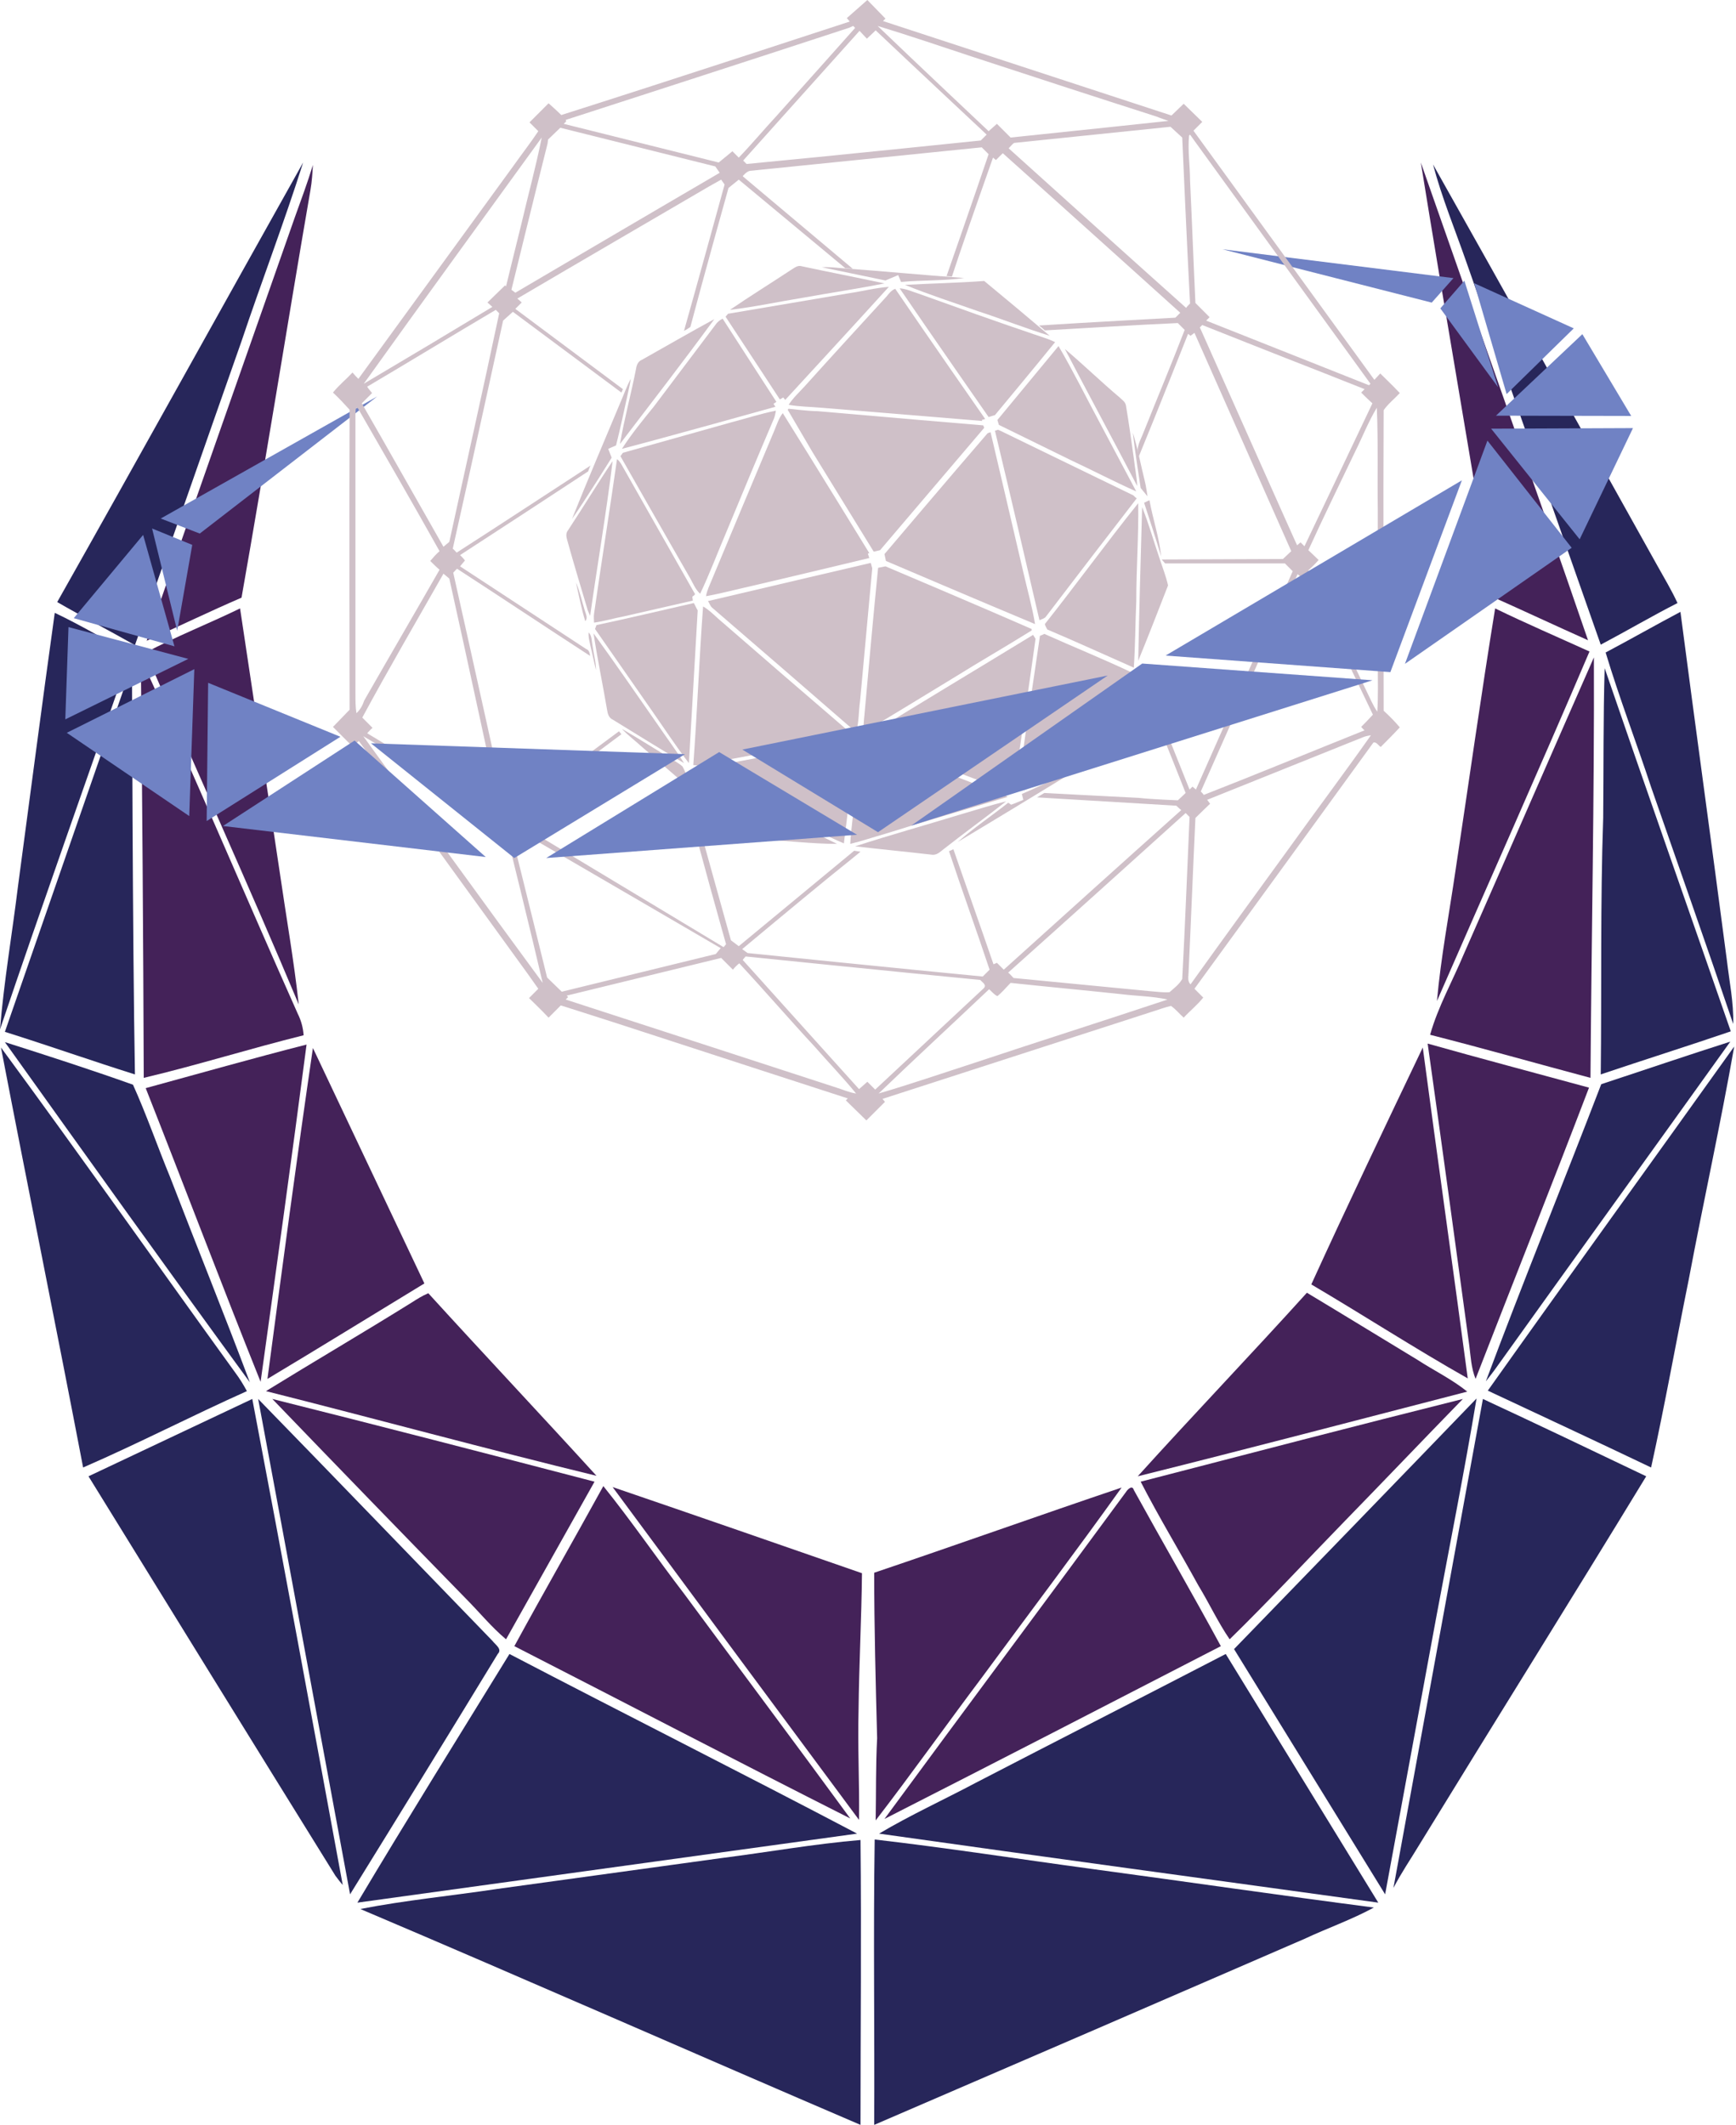 <svg width="455" height="557" viewBox="0 0 455 557" fill="none" xmlns="http://www.w3.org/2000/svg">
<path d="M14.993 157.791C36.65 119.434 57.922 80.948 79.451 42.591C74.453 58.37 68.558 73.764 63.304 89.415C53.95 115.97 44.723 142.525 35.368 169.08C28.577 165.232 21.657 161.64 14.993 157.791Z" fill="#27265A"/>
<path d="M77.272 56.959C78.938 52.341 80.604 47.851 82.013 43.232C81.885 45.413 81.757 47.594 81.373 49.775C75.222 85.438 69.583 121.102 63.304 156.637C54.975 160.229 46.773 164.205 38.444 167.926C51.258 130.851 64.329 93.905 77.272 56.959Z" fill="#442259"/>
<path d="M38.188 171.005C46.261 166.771 54.718 163.436 62.92 159.459C66.38 182.422 69.84 205.513 73.299 228.476C74.965 240.022 77.016 251.568 78.297 263.242C65.354 232.325 51.386 201.793 38.188 171.005Z" fill="#442259"/>
<path d="M14.352 160.613C21.144 163.821 27.551 167.669 34.215 171.261C22.81 204.102 11.149 236.815 0 269.784C1.025 257.212 3.204 244.64 4.741 232.068C7.945 208.207 11.021 184.475 14.352 160.613Z" fill="#27265A"/>
<path d="M36.906 172.416C51.002 203.333 64.201 234.634 78.041 265.679C78.938 267.475 79.45 269.4 79.579 271.324C65.611 274.787 51.771 279.149 37.675 282.485C37.547 245.795 37.29 209.105 36.906 172.416Z" fill="#442259"/>
<path d="M34.599 174.34C34.599 174.34 34.728 246.565 35.368 281.587C23.963 277.995 12.687 274.018 1.281 270.426L34.599 174.34Z" fill="#27265A"/>
<path d="M1.281 273.12C12.558 276.712 23.707 280.304 34.856 284.281C38.444 292.234 41.263 300.445 44.595 308.527C51.515 326.487 58.691 344.19 65.483 362.278C43.826 332.644 22.554 302.882 1.281 273.12Z" fill="#27265A"/>
<path d="M38.188 285.179C52.283 281.33 66.251 277.353 80.347 273.761C76.503 303.267 72.402 332.644 68.302 362.15C58.05 336.621 48.311 310.836 38.188 285.179Z" fill="#442259"/>
<path d="M82.013 274.659C91.752 295.185 101.491 315.839 111.231 336.364C97.519 344.703 83.807 353.17 70.096 361.38C73.94 332.516 77.784 303.523 82.013 274.659Z" fill="#442259"/>
<path d="M0.256 274.531C21.016 302.754 41.135 331.361 61.638 359.712C62.791 361.252 63.817 362.92 64.714 364.587C50.361 371.002 36.265 378.314 21.785 384.6C14.737 347.782 7.304 311.221 0.256 274.531Z" fill="#27265A"/>
<path d="M107.899 341.368C109.308 340.47 110.718 339.572 112.256 338.93C126.864 354.966 141.729 370.745 156.338 386.781C127.377 379.725 98.672 371.9 69.711 364.587C82.398 356.762 95.341 349.193 107.899 341.368Z" fill="#442259"/>
<path d="M23.194 386.909C37.547 380.11 51.771 373.439 66.123 366.64C74.196 409.102 82.013 451.565 89.83 494.027C89.189 493.258 88.549 492.488 87.908 491.59C66.251 456.696 44.723 421.803 23.194 386.909Z" fill="#27265A"/>
<path d="M67.661 366.64C88.165 387.679 108.54 408.846 129.043 430.013C129.812 431.039 131.734 432.194 130.453 433.477C117.638 454.515 104.695 475.554 91.752 496.465C83.679 453.104 75.734 409.872 67.661 366.64Z" fill="#27265A"/>
<path d="M71.377 366.64C99.569 373.696 127.761 381.008 155.825 388.32C148.137 402.047 140.32 415.902 132.631 429.628C128.787 426.421 125.583 422.444 121.995 418.852C105.208 401.662 88.293 384.215 71.377 366.64Z" fill="#442259"/>
<path d="M158.132 389.475C165.565 398.711 172.228 408.461 179.404 417.826C193.885 437.453 208.493 456.953 222.846 476.581C193.372 461.699 164.155 446.433 134.81 431.424C142.498 417.313 150.443 403.458 158.132 389.475Z" fill="#442259"/>
<path d="M160.567 389.731C182.352 397.172 204.136 404.741 225.921 412.31C225.793 424.368 225.152 436.299 225.024 448.229C224.768 457.851 225.281 467.344 225.152 476.965C203.624 447.973 182.095 418.852 160.567 389.731Z" fill="#442259"/>
<path d="M93.675 498.646C106.745 476.709 120.201 455.157 133.528 433.477C163.77 449.256 194.397 464.65 224.64 480.557C180.942 486.587 137.372 492.616 93.675 498.646Z" fill="#27265A"/>
<path d="M189.015 486.972C201.189 485.432 213.363 483.251 225.537 482.225C225.793 507.112 225.537 532 225.537 556.887C181.839 538.157 138.269 518.915 94.444 500.313C106.233 498.004 118.407 496.85 130.324 495.054C149.931 492.36 169.537 489.666 189.015 486.972Z" fill="#27265A"/>
<path d="M372.392 42.591C387 84.412 401.865 125.976 416.218 167.797C407.888 164.077 399.687 160.229 391.357 156.508C385.206 118.536 378.543 80.692 372.392 42.591Z" fill="#442259"/>
<path d="M375.595 43.104C395.33 78.126 414.808 113.148 434.414 148.298C436.208 151.505 438.131 154.712 439.668 158.048C432.877 161.511 426.341 165.36 419.549 168.952C407.76 135.47 396.099 102.115 384.309 68.633C381.362 60.166 377.902 51.827 375.595 43.104Z" fill="#27265A"/>
<path d="M381.49 228.092C384.95 205.257 388.154 182.294 391.87 159.459C400.071 163.436 408.401 167.028 416.602 170.748C403.531 201.408 389.948 231.812 376.621 262.344C377.646 250.926 379.824 239.509 381.49 228.092Z" fill="#442259"/>
<path d="M420.831 171.005C427.366 167.541 433.902 163.821 440.437 160.357C444.41 190.889 448.639 221.292 452.611 251.696C453.252 257.212 454.405 262.729 454.277 268.373C447.229 247.591 439.925 226.937 432.749 206.283C428.904 194.609 424.419 182.935 420.831 171.005Z" fill="#27265A"/>
<path d="M383.669 250.028C395.074 224.115 406.351 198.201 417.756 172.287C417.884 208.977 417.115 245.795 416.858 282.485C402.891 278.764 388.923 274.788 374.827 271.196C376.877 263.883 380.721 257.084 383.669 250.028Z" fill="#442259"/>
<path d="M420.19 214.365C420.318 201.28 420.19 188.195 420.575 175.11C431.467 206.924 442.616 238.483 453.636 270.297C442.36 274.146 430.955 277.738 419.55 281.587C419.806 259.137 419.421 236.815 420.19 214.365Z" fill="#27265A"/>
<path d="M419.678 284.152C430.955 280.432 442.231 276.584 453.508 272.992C433.133 301.471 412.63 329.822 392.255 358.301C391.358 359.584 390.332 360.867 389.435 362.022C399.174 335.98 409.682 310.194 419.678 284.152Z" fill="#27265A"/>
<path d="M374.186 273.505C388.282 277.481 402.378 281.202 416.474 285.05C406.735 310.579 396.612 335.98 386.744 361.38C385.591 358.558 385.463 355.479 385.078 352.528C381.49 326.23 377.902 299.931 374.186 273.505Z" fill="#442259"/>
<path d="M389.948 364.459C411.348 334.312 433.005 304.421 454.533 274.274C450.945 294.672 446.46 314.941 442.616 335.338C439.284 351.759 436.337 368.308 432.749 384.6C418.524 377.801 404.172 371.13 389.948 364.459Z" fill="#27265A"/>
<path d="M343.687 336.621C353.17 315.839 363.037 295.185 372.905 274.531C376.749 303.523 380.85 332.388 384.694 361.252C370.854 353.426 357.399 344.703 343.687 336.621Z" fill="#442259"/>
<path d="M298.195 386.909C312.804 370.745 327.925 354.966 342.534 338.802C352.145 344.575 361.756 350.476 371.495 356.377C375.852 359.199 380.593 361.508 384.566 364.716C355.733 372.156 327.028 379.725 298.195 386.909Z" fill="#442259"/>
<path d="M298.964 388.32C327.156 381.008 355.22 373.696 383.413 366.64C372.905 377.416 362.653 388.192 352.145 398.968C342.15 409.231 332.41 419.75 322.287 429.628C319.211 425.138 316.905 420.135 314.086 415.517C309.088 406.408 303.706 397.557 298.964 388.32Z" fill="#442259"/>
<path d="M363.037 496.465C363.037 496.465 336.639 453.617 323.44 432.194C344.584 410.385 365.856 388.448 387.001 366.512C383.797 385.754 379.953 404.997 376.364 424.24" fill="#27265A"/>
<path d="M388.666 366.64C403.019 373.311 417.243 380.11 431.467 386.909C411.861 419.109 391.87 451.052 372.136 483.251C369.829 487.1 367.266 490.82 365.216 494.797L388.666 366.64Z" fill="#27265A"/>
<path d="M229.125 412.181C250.781 404.869 272.31 397.172 293.967 389.86C282.049 406.537 269.619 422.957 257.445 439.506C248.09 451.95 238.992 464.778 229.509 477.094C229.637 469.91 229.509 462.726 229.894 455.542C229.509 441.045 229.125 426.549 229.125 412.181Z" fill="#442259"/>
<path d="M295.12 391.014C295.504 390.373 296.786 389.09 297.17 390.501C304.731 404.228 312.548 417.697 319.98 431.424C290.635 446.562 261.289 461.699 231.816 476.709C252.832 448.101 274.104 419.622 295.12 391.014Z" fill="#442259"/>
<path d="M255.779 467.216C277.564 455.927 299.477 444.766 321.262 433.477C334.589 455.157 347.916 476.965 361.243 498.646C317.674 492.616 273.976 486.715 230.406 480.557C238.608 475.683 247.321 471.706 255.779 467.216Z" fill="#27265A"/>
<path d="M229.253 482.097C248.219 484.278 267.056 487.228 286.022 489.794C310.754 493.129 335.358 496.721 360.09 499.928C354.195 503.136 347.916 505.316 341.893 508.139C304.346 524.431 266.672 540.723 229.125 556.887C229.253 532 228.869 506.984 229.253 482.097Z" fill="#27265A"/>
<path d="M42.124 135.896L98.838 103.921L52.36 139.833L42.124 135.896Z" fill="#7082C4"/>
<path d="M380.949 72.889L320.411 65.33L375.252 79.307L380.949 72.889Z" fill="#7082C4"/>
<path d="M362.653 186.27C362.653 159.972 362.525 133.802 362.653 107.503C363.806 105.835 365.472 104.553 366.882 103.013C365.216 101.217 361.756 97.882 361.756 97.882L360.218 99.549L312.804 34.252L315.111 31.943L310.241 27.197L307.038 30.275L231.431 5.516L232.072 4.875L227.331 0L221.949 4.747L222.718 5.645C222.718 5.645 172.228 22.193 147.111 30.147C146.086 29.121 143.78 27.068 143.78 27.068L138.782 32.071C138.782 32.071 140.32 33.611 141.089 34.38C139.038 37.459 136.732 40.41 134.553 43.489C120.97 62.09 107.514 80.692 93.931 99.293C93.418 98.78 92.906 98.267 92.393 97.625C90.727 99.421 88.805 100.961 87.267 102.885C88.805 104.296 90.215 105.835 91.624 107.375C91.496 133.545 91.624 186.014 91.624 186.014L87.524 190.247L87.267 190.504C87.267 190.504 90.727 193.968 92.393 195.635C92.906 195.122 93.546 194.609 94.059 194.224C108.796 214.493 123.533 234.762 138.269 255.16C139.166 256.443 141.089 259.137 141.089 259.137L138.654 261.574C138.654 261.574 142.114 264.909 143.78 266.705C144.805 265.679 146.983 263.498 146.983 263.498C146.983 263.498 157.107 266.705 162.233 268.373C182.223 274.916 222.205 287.873 222.205 287.873L221.692 288.386L227.074 293.645L231.944 288.771L231.303 288.001C231.303 288.001 278.461 272.735 301.912 265.166C303.578 264.653 305.243 264.011 306.909 263.627C308.191 264.525 309.088 265.679 310.241 266.705C311.907 264.909 313.829 263.37 315.367 261.446C314.598 260.676 313.829 259.906 313.06 259.137C328.694 237.713 344.328 216.161 359.962 194.609C360.731 194.352 361.243 195.379 361.884 195.764C363.55 194.096 365.216 192.428 366.882 190.632C365.6 189.093 364.191 187.682 362.653 186.27ZM305.372 147.657H336.767L338.818 149.709L313.445 206.924L312.548 206.155L311.779 206.924L299.349 175.879L298.58 177.547C298.58 177.547 306.781 197.688 310.754 207.822C310.113 208.464 308.703 209.747 308.703 209.747C308.703 209.747 301.784 209.49 298.452 209.105C290.507 208.72 273.72 207.822 273.72 207.822L271.797 208.977L308.319 211.158C308.319 211.158 309.088 211.928 309.6 212.312C294.095 226.167 278.589 240.15 263.083 254.133C262.443 253.492 261.93 252.979 261.289 252.337C261.033 252.466 260.649 252.594 260.392 252.722C256.932 242.588 253.344 232.582 249.884 222.575C249.628 222.704 248.987 222.96 248.731 223.088C252.191 233.48 255.907 243.742 259.367 254.133C258.727 254.775 258.214 255.288 257.573 255.929C237.454 254.005 195.935 249.772 195.935 249.772L194.525 248.745C194.525 248.745 209.903 235.917 217.464 229.759C219.898 227.835 225.537 223.217 225.537 223.217L223.871 222.96L223.102 223.602L193.628 247.976L191.578 246.436C191.578 246.436 184.53 221.164 181.198 209.105C181.07 208.079 180.045 207.566 179.276 206.924C182.608 220.266 190.297 247.463 190.297 247.463L189.656 248.232L135.963 215.904L136.86 214.622L135.194 213.082L162.873 192.428L162.233 191.658C162.233 191.658 145.061 204.359 136.219 211.03C135.706 211.414 134.297 212.441 134.297 212.441L132.247 210.645C132.247 210.645 123.276 169.978 118.791 150.094C119.176 149.709 119.432 149.324 119.816 149.068C131.478 156.637 143.011 164.334 154.672 171.903C154.544 171.133 154.416 170.363 153.647 170.107C142.626 162.923 131.606 155.61 120.585 148.426C120.97 147.913 121.482 147.4 121.867 146.887C121.482 146.374 120.97 145.861 120.585 145.476C131.862 138.163 143.011 130.851 154.159 123.539C154.288 123.154 154.544 122.384 154.8 121.999C143.139 129.568 131.478 137.265 119.688 144.834C119.304 144.449 119.048 144.065 118.663 143.808C123.148 123.924 131.862 84.027 131.862 84.027L134.425 81.718L162.873 102.885L163.258 101.987L135.066 80.948L136.732 79.28C136.732 79.28 135.963 78.511 135.578 78.254C152.365 68.376 169.153 58.627 185.812 48.877C186.965 48.235 189.015 47.081 189.015 47.081L189.912 48.364C189.912 48.364 182.864 74.021 179.276 86.721C179.789 86.464 180.429 86.079 180.942 85.695C184.146 73.508 190.937 49.262 190.937 49.262L193.628 47.081L221.564 70.3L223.486 70.429L194.654 46.183C194.654 46.183 195.679 44.9 196.576 44.772C196.576 44.772 237.07 40.666 257.317 38.614C257.958 39.255 258.47 39.769 259.111 40.41C255.523 51.058 248.09 72.353 248.09 72.353L249.5 72.481C249.5 72.481 250.781 68.633 251.422 66.708C254.241 58.37 260.264 41.308 260.264 41.308L261.033 41.949C261.033 41.949 262.186 40.795 262.827 40.153C278.333 54.008 309.344 81.974 309.344 81.974L308.063 83.257C308.063 83.257 284.099 84.54 272.31 85.31C272.694 85.566 273.463 86.208 273.848 86.593C285.509 85.951 297.042 85.181 308.703 84.668C309.344 85.31 309.857 85.823 310.497 86.464C307.038 95.444 303.321 104.296 299.733 113.276C298.964 115.329 297.555 117.381 298.452 119.69C302.809 109.171 311.395 87.491 311.395 87.491L312.035 88.004L313.06 87.234L338.433 144.449L336.255 146.502L304.475 146.63L305.372 147.657ZM314.598 86.079L314.47 85.823L315.111 85.181C315.111 85.181 335.742 93.392 345.994 97.369C349.838 98.908 357.655 101.987 357.655 101.987L356.758 102.885C356.758 102.885 358.68 104.809 359.705 105.707C353.939 117.894 341.893 143.167 341.893 143.167L340.868 142.14L339.971 142.91C339.971 143.038 323.056 105.066 314.598 86.079ZM311.651 35.535L311.907 35.279L313.189 37.075L359.193 100.576L358.808 100.961L316.136 84.027L317.033 83.129C317.033 83.129 314.47 80.563 313.317 79.409C312.804 68.633 312.42 57.985 311.907 47.209C311.907 43.361 311.266 39.512 311.651 35.535ZM309.857 36.048C309.857 36.048 311.138 65.426 311.907 79.537C311.523 79.922 311.138 80.307 310.882 80.692C295.376 66.837 279.871 52.854 264.365 38.87C264.878 38.357 265.262 37.844 265.775 37.459C279.358 36.048 306.781 33.226 306.781 33.226L309.857 36.048ZM254.882 14.881C270.9 20.141 287.047 25.401 303.065 30.532C303.962 30.917 306.269 31.686 306.269 31.686C306.269 31.686 278.589 34.637 264.878 36.048C263.724 34.894 261.289 32.456 261.289 32.456L259.111 34.38C259.111 34.38 239.633 16.036 230.022 6.799C238.479 9.365 246.681 12.187 254.882 14.881ZM227.203 10.135C227.203 10.135 228.74 8.723 229.509 7.954C238.992 16.934 258.598 35.279 258.598 35.279L257.061 36.818C257.061 36.818 216.182 41.051 195.679 42.976C195.422 42.719 195.038 42.334 194.782 42.078C204.905 30.788 225.28 8.082 225.28 8.082L227.203 10.135ZM148.265 31.43C148.265 31.43 197.857 15.394 222.461 7.312L223.615 6.799L224.127 7.312C224.127 7.312 210.544 22.578 203.624 30.275C200.292 33.867 197.088 37.716 193.628 41.308C193.116 40.795 191.963 39.64 191.963 39.64L188.374 42.591L147.752 32.456L148.393 31.815L148.265 31.43ZM143.652 36.561L146.855 33.483C146.855 33.483 174.15 40.282 187.477 43.617C187.862 44.13 188.246 44.772 188.631 45.285C170.818 55.676 135.066 76.715 135.066 76.715L134.041 75.945C134.041 75.945 140.32 50.288 143.523 37.588L143.652 36.561ZM141.986 36.048C140.448 43.745 138.398 51.186 136.603 58.883C135.322 64.014 132.631 75.047 132.631 75.047L132.375 74.79L127.761 79.28C127.761 79.28 128.658 80.05 129.043 80.435C117.766 87.234 106.617 93.905 95.341 100.576C110.846 78.896 126.48 57.472 141.986 36.048ZM97.519 103.013C97.135 102.5 96.622 101.987 96.237 101.346C107.514 94.675 118.663 87.876 129.94 81.205C130.196 81.461 130.581 81.846 130.837 82.103C126.608 102.115 122.123 121.999 117.766 142.012C117.253 142.397 116.741 142.91 116.228 143.295C109.052 130.723 102.004 118.151 94.828 105.707C95.725 104.809 96.622 103.911 97.519 103.013ZM93.418 186.912C93.162 185.244 93.162 183.576 93.162 181.909C93.162 157.278 93.162 132.775 93.162 108.145C93.29 107.631 93.034 106.605 93.803 106.99C100.979 119.434 108.155 131.877 115.203 144.449C114.306 145.219 113.537 146.117 112.768 147.015C113.537 147.785 114.306 148.555 115.203 149.324C108.668 160.742 102.004 172.159 95.469 183.576C95.084 184.731 94.444 186.014 93.418 186.912ZM116.228 150.351C116.741 150.735 117.253 151.249 117.766 151.633C122.123 171.133 130.837 211.671 130.837 211.671L130.068 212.569C130.068 212.569 107.514 198.971 96.237 192.172C96.75 191.658 97.135 191.145 97.647 190.76C96.75 189.862 95.853 188.964 94.956 188.066C101.876 175.238 109.18 162.794 116.228 150.351ZM95.212 192.941C106.489 199.612 117.894 206.54 129.171 213.339C128.787 213.724 127.89 214.493 127.89 214.493L132.887 218.983C132.887 218.983 139.295 244.897 142.242 257.597C126.48 236.174 110.846 214.493 95.212 192.941ZM143.395 256.186C143.395 256.186 137.116 230.657 133.912 217.957C134.169 217.7 134.553 217.187 134.681 216.931C152.622 227.322 188.887 248.489 188.887 248.489L187.606 250.028L147.24 259.906L143.395 256.186ZM219.258 285.05C195.679 277.353 148.265 261.959 148.265 261.959L148.906 261.317L148.521 260.933L189.015 251.055C190.04 252.081 191.066 253.107 192.091 254.133C192.603 253.492 193.116 252.979 193.757 252.466C200.42 259.65 206.827 267.09 213.491 274.274C217.079 278.379 220.923 282.356 224.383 286.59C222.589 286.333 220.923 285.563 219.258 285.05ZM227.331 283.511L225.152 285.435C225.152 285.435 204.777 262.857 194.654 251.568L195.422 250.67C195.422 250.67 236.942 254.903 256.933 256.827C257.445 257.469 258.727 258.11 257.83 259.008C248.603 267.603 229.381 285.563 229.381 285.563L227.331 283.511ZM255.138 278.636C246.809 281.33 238.608 284.152 230.278 286.59C239.889 277.353 249.628 268.373 259.239 259.265C260.008 259.906 260.521 260.676 261.418 261.061C262.699 260.035 263.724 258.752 264.878 257.597C274.488 258.623 284.228 259.521 293.839 260.548C297.939 261.061 302.04 261.061 306.012 261.959C289.097 267.603 272.054 272.991 255.138 278.636ZM309.857 256.571C309.088 257.982 307.678 259.008 306.525 260.035C304.859 260.163 303.193 259.906 301.527 259.778C289.61 258.623 277.564 257.469 265.646 256.314C265.134 255.801 264.749 255.288 264.237 254.903C279.742 241.048 295.248 227.065 310.754 213.082C311.138 213.467 311.523 213.852 311.779 214.108C311.138 228.22 310.626 242.46 309.857 256.571ZM337.664 222.575C329.079 234.378 320.493 246.18 312.035 257.982C311.138 257.084 311.523 255.929 311.523 254.775C312.163 241.305 312.676 227.835 313.317 214.365C314.598 213.082 317.161 210.645 317.161 210.645L316.392 209.618C316.392 209.618 343.815 198.586 357.271 193.198C357.911 192.941 358.552 192.813 359.321 192.685C352.273 202.691 344.841 212.569 337.664 222.575ZM356.758 190.504C357.014 190.76 357.399 191.274 357.655 191.402C343.559 197.046 329.591 202.819 315.495 208.336C315.367 208.079 314.983 207.694 314.726 207.438C323.184 188.451 331.513 169.465 340.099 150.479C340.355 150.735 340.74 150.992 341.124 151.377C341.381 151.12 341.893 150.607 342.15 150.351C348.044 162.666 353.939 174.981 359.834 187.297C358.68 188.58 357.655 189.606 356.758 190.504ZM361.115 133.802C361.115 147.272 361.115 160.742 361.115 174.083C361.115 178.188 361.243 182.422 360.987 186.527C359.834 184.859 359.065 182.935 358.168 181.139C353.17 170.491 347.916 160.1 342.918 149.453C343.815 148.683 344.712 147.785 345.609 146.759C344.712 145.861 343.815 145.091 342.918 144.193C346.891 135.469 351.12 126.874 355.22 118.279C357.143 114.431 358.68 110.454 360.859 106.862C361.243 115.842 360.987 124.822 361.115 133.802Z" fill="#CFC0C8"/>
<path d="M231.816 74.277C224.64 72.738 217.335 71.327 210.159 69.787C209.006 69.403 208.109 70.3 207.212 70.814C201.958 74.277 196.576 77.613 191.322 81.205C197.857 80.435 204.265 79.024 210.672 77.998C217.72 76.715 224.768 75.689 231.816 74.277Z" fill="#CFC0C8"/>
<path d="M235.404 72.096C235.66 72.738 235.916 73.251 236.173 73.892C241.683 73.379 247.193 73.636 252.704 72.866C242.067 72.096 231.431 71.07 220.795 70.3C219.001 70.172 217.207 69.916 215.413 70.044C220.923 71.198 226.562 72.353 232.072 73.508C233.225 72.994 234.251 72.61 235.404 72.096Z" fill="#CFC0C8"/>
<path d="M256.42 81.59C262.699 83.642 268.85 86.079 275.129 88.004C269.363 83.129 263.724 78.382 257.958 73.636C251.038 74.149 244.118 74.277 237.198 74.662C243.477 77.228 249.884 79.28 256.42 81.59Z" fill="#CFC0C8"/>
<path d="M205.29 104.168L205.802 104.809C205.802 104.809 224.127 84.925 232.969 75.175C229.509 75.432 226.049 76.33 222.589 76.843C211.953 78.639 201.445 80.435 190.809 82.231C190.681 82.359 190.297 82.872 190.168 83.001C194.91 90.185 204.393 104.681 204.393 104.681L205.29 104.168Z" fill="#CFC0C8"/>
<path d="M234.635 75.689C233.61 76.073 232.969 76.971 232.328 77.741C225.152 85.567 217.976 93.392 210.928 101.217C209.518 102.757 207.853 104.296 206.699 106.092C209.518 106.605 212.466 106.605 215.285 106.862C227.971 107.888 257.445 110.326 257.445 110.326L257.317 110.069L258.214 109.812C258.086 109.684 242.324 86.978 234.635 75.689Z" fill="#CFC0C8"/>
<path d="M240.786 76.971C239.12 76.458 237.582 75.689 235.788 75.56C243.477 86.849 259.111 109.299 259.111 109.299L260.777 108.786C260.777 108.786 271.669 95.701 276.539 89.672C274.745 88.774 272.822 88.26 271.028 87.619C260.777 84.155 250.781 80.563 240.786 76.971Z" fill="#CFC0C8"/>
<path d="M163.001 117.638C176.2 114.174 203.239 106.605 203.239 106.605L202.727 105.835L203.496 105.322C203.496 105.322 194.013 90.698 189.4 83.514C188.631 83.899 187.99 84.412 187.477 85.181C182.095 92.365 176.713 99.421 171.331 106.605C168.512 110.069 165.564 113.661 163.001 117.638Z" fill="#CFC0C8"/>
<path d="M187.221 83.642C180.814 87.106 174.663 90.698 168.256 94.29C167.23 94.675 166.846 95.701 166.718 96.599C165.436 103.141 163.642 109.684 162.489 116.355C170.818 105.451 179.148 94.675 187.221 83.642Z" fill="#CFC0C8"/>
<path d="M261.802 111.352C261.802 111.352 274.36 117.509 280.639 120.588C286.406 123.282 292.044 126.233 297.811 128.799C294.607 122.769 291.404 116.74 288.2 110.71C284.612 104.039 281.28 97.24 277.436 90.698L261.417 110.069L261.802 111.352Z" fill="#CFC0C8"/>
<path d="M297.17 120.075C296.53 115.457 295.889 110.967 295.12 106.349C294.992 105.322 294.095 104.809 293.454 104.168C288.585 100.063 283.971 95.573 279.102 91.468C285.381 103.526 291.788 115.329 298.067 127.387C297.939 124.95 297.427 122.513 297.17 120.075Z" fill="#CFC0C8"/>
<path d="M159.413 117.638C159.413 117.638 160.823 116.996 161.464 116.74C162.617 112.122 163.642 107.375 164.667 102.628C164.924 101.474 165.18 100.319 165.308 99.293C164.283 101.217 163.514 103.398 162.617 105.451C158.388 115.585 154.031 125.72 149.931 135.983C153.391 131.108 160.31 119.947 160.31 119.947L159.413 117.638Z" fill="#CFC0C8"/>
<path d="M163.258 118.664L162.617 119.562C162.617 119.562 174.791 140.986 180.942 151.633C181.711 153.045 182.352 154.584 183.505 155.61C186.068 150.222 188.118 144.706 190.425 139.318C194.525 129.44 198.626 119.562 202.855 109.684C203.111 109.043 203.239 108.273 203.368 107.631C199.395 108.401 195.551 109.684 191.578 110.71C182.48 113.276 163.258 118.664 163.258 118.664Z" fill="#CFC0C8"/>
<path d="M212.978 118.536C218.36 127.259 228.997 144.578 228.997 144.578L230.662 144.193L257.958 112.122L257.701 111.48C257.701 111.48 228.74 109.043 214.26 107.76C211.953 107.76 206.699 107.118 206.699 107.118L206.443 107.375L212.978 118.536Z" fill="#CFC0C8"/>
<path d="M202.983 112.763C197.217 126.489 191.45 140.216 185.683 154.071C185.427 154.712 185.171 155.482 185.043 156.252C187.99 155.739 190.937 154.969 193.757 154.327C204.905 151.762 227.843 146.245 227.843 146.245L227.459 145.091L227.843 144.963C227.843 144.963 212.722 120.332 205.162 108.273C204.136 109.556 203.624 111.224 202.983 112.763Z" fill="#CFC0C8"/>
<path d="M274.104 161.64C282.049 151.249 289.994 140.857 297.939 130.595C297.683 130.466 297.298 130.081 297.042 129.825C285.381 124.18 262.186 112.891 262.186 112.891L261.546 112.635L260.777 112.891C264.749 129.44 268.594 145.989 272.438 162.538C272.951 162.281 273.72 162.153 274.104 161.64Z" fill="#CFC0C8"/>
<path d="M232.2 147.015C232.2 147.015 258.342 158.176 271.285 163.564C270.516 158.946 269.235 154.456 268.209 149.966C265.39 137.779 259.624 113.276 259.624 113.276L258.855 113.533C249.756 124.052 231.816 145.219 231.816 145.219L232.2 147.015Z" fill="#CFC0C8"/>
<path d="M300.758 130.081C300.758 130.081 300.374 127.259 299.99 125.848C298.964 121.743 298.196 117.509 296.914 113.404C297.427 118.151 298.964 127.901 298.964 127.901L300.758 130.081Z" fill="#CFC0C8"/>
<path d="M161.72 120.332C159.798 133.802 157.62 147.4 155.697 160.87C155.569 161.64 155.697 162.409 155.697 163.179C158.388 162.794 160.951 162.025 163.642 161.511C169.665 160.1 175.56 158.817 181.583 157.406C181.583 157.15 181.455 156.637 181.455 156.38C181.711 156.123 182.48 155.867 181.967 155.354C175.56 144.065 169.153 132.775 162.745 121.486C162.361 120.973 162.105 120.588 161.72 120.332Z" fill="#CFC0C8"/>
<path d="M160.567 120.845C156.594 126.746 152.878 132.904 148.905 138.933C148.265 139.703 148.393 140.601 148.649 141.499C150.315 147.528 152.109 153.429 153.903 159.459C154.031 160.1 154.416 160.742 154.672 161.383C156.594 147.913 158.901 134.443 160.567 120.845Z" fill="#CFC0C8"/>
<path d="M304.346 145.861C303.834 140.857 302.168 136.111 301.271 131.108C300.886 131.236 300.246 131.621 299.861 131.749C301.399 136.496 302.937 141.114 304.346 145.861Z" fill="#CFC0C8"/>
<path d="M298.324 131.877C289.994 142.269 282.177 153.045 273.848 163.564C273.976 164.077 274.232 164.462 274.488 164.975C282.049 168.182 289.61 171.646 297.17 174.981C297.555 169.209 297.555 163.436 297.811 157.663C297.811 149.068 298.452 140.473 298.324 131.877Z" fill="#CFC0C8"/>
<path d="M299.349 132.904C298.964 146.374 298.58 159.844 298.324 173.185C301.015 166.643 303.578 159.972 306.141 153.429C305.628 151.12 304.731 148.811 303.962 146.502C302.424 142.012 301.143 137.394 299.349 132.904Z" fill="#CFC0C8"/>
<path d="M225.409 183.833C226.434 172.672 228.612 148.939 228.612 148.939L228.228 147.528C228.228 147.528 199.651 154.199 185.555 157.535C185.94 158.048 186.068 158.689 186.58 159.202C199.267 170.107 211.825 181.011 224.383 191.915C225.152 189.221 225.024 186.527 225.409 183.833Z" fill="#CFC0C8"/>
<path d="M249.884 177.675C256.676 173.442 263.596 169.465 270.388 165.232C270.388 165.103 270.388 164.847 270.388 164.847C257.83 159.331 232.072 148.426 232.072 148.426L230.15 148.811C228.869 161.64 227.715 174.597 226.562 187.425C226.434 188.836 226.177 190.376 226.562 191.787C234.379 187.168 242.068 182.422 249.884 177.675Z" fill="#CFC0C8"/>
<path d="M150.956 152.66C151.725 155.995 152.365 159.459 153.391 162.794C154.159 162.025 153.519 160.87 153.262 159.972C152.494 157.535 151.981 154.969 150.956 152.66Z" fill="#CFC0C8"/>
<path d="M180.558 199.997C181.327 186.655 182.095 173.314 182.864 159.972C182.48 159.331 182.224 158.689 181.839 158.048C173.381 159.972 164.796 162.025 156.338 163.821C156.21 164.077 156.082 164.59 155.954 164.847C160.823 171.903 165.821 178.958 170.69 186.014C174.022 190.76 177.098 195.507 180.558 199.997Z" fill="#CFC0C8"/>
<path d="M185.94 199.997C198.242 197.688 210.672 195.379 223.102 193.07C222.974 192.685 222.846 192.3 222.718 191.915C211.184 182.037 199.78 172.159 188.246 162.153C186.965 160.998 185.683 159.715 184.274 158.946C183.249 172.801 182.736 186.655 181.711 200.51C183.121 200.767 184.53 200.254 185.94 199.997Z" fill="#CFC0C8"/>
<path d="M154.288 165.745C154.16 167.028 154.544 168.182 154.8 169.465C155.313 171.518 155.697 173.57 156.21 175.623C156.21 173.442 155.569 171.389 155.313 169.337C155.057 168.054 155.185 166.643 154.288 165.745Z" fill="#CFC0C8"/>
<path d="M172.612 190.247C166.974 182.165 161.336 173.955 155.569 166.001C156.594 172.801 158.004 179.471 159.157 186.27C159.285 187.168 159.67 188.195 160.567 188.58C166.846 192.428 172.997 196.277 179.276 199.997C177.226 196.662 174.791 193.454 172.612 190.247Z" fill="#CFC0C8"/>
<path d="M272.566 166.643C270.644 180.113 268.466 193.454 266.8 206.924C267.953 206.026 269.106 205 270.003 203.846C278.846 194.609 287.816 185.501 296.658 176.264C289.097 172.672 281.408 169.593 273.72 166.13C273.463 166.258 272.951 166.515 272.566 166.643Z" fill="#CFC0C8"/>
<path d="M230.406 194.609C242.068 198.971 253.601 203.461 265.262 207.822C266.159 205.77 266.031 203.461 266.543 201.152C268.209 189.862 269.875 178.573 271.413 167.413C271.285 167.156 270.9 166.643 270.772 166.386C256.292 175.238 241.683 183.961 227.203 192.941C227.972 193.968 229.253 194.096 230.406 194.609Z" fill="#CFC0C8"/>
<path d="M285.509 189.093C279.871 195.25 273.72 201.023 268.209 207.181C274.36 204.359 280.383 201.536 286.534 198.842C287.431 198.458 287.687 197.431 288.2 196.662C290.891 190.504 293.71 184.346 296.401 178.188C292.557 181.652 289.225 185.501 285.509 189.093Z" fill="#CFC0C8"/>
<path d="M180.173 203.846C179.789 202.819 179.404 201.793 178.892 200.895C178.251 200.254 177.482 199.869 176.713 199.356C172.1 196.533 167.615 193.711 163.001 191.017C164.539 192.685 166.461 194.096 168.127 195.635C175.047 201.665 182.095 207.694 189.015 213.724C190.553 215.006 191.834 216.289 193.5 217.316C189.656 212.569 185.811 207.951 181.839 203.204C181.198 203.332 180.686 203.589 180.173 203.846Z" fill="#CFC0C8"/>
<path d="M223.486 193.968C209.903 196.533 196.32 198.971 182.608 201.665C183.505 202.306 184.402 202.948 185.427 203.461C192.603 207.053 199.908 210.516 207.084 214.237C211.825 216.546 216.31 218.983 221.18 221.036C222.205 212.954 223.102 204.872 223.999 196.918C224.383 195.764 223.871 194.866 223.486 193.968Z" fill="#CFC0C8"/>
<path d="M264.109 208.849C261.93 207.566 259.367 206.924 257.061 206.026C247.065 202.178 237.07 198.458 227.075 194.609C226.818 194.737 226.177 194.994 225.921 195.122C225.28 199.484 224.896 203.717 224.255 208.079C223.743 212.441 223.102 216.802 222.846 221.164C226.049 220.394 228.997 219.368 232.2 218.47C242.708 215.135 253.473 212.056 264.109 208.849Z" fill="#CFC0C8"/>
<path d="M268.209 209.618C267.184 210.003 266.159 210.516 265.006 210.901C264.878 210.773 264.493 210.516 264.237 210.388C259.88 213.852 255.267 216.931 251.038 220.651C261.546 214.365 272.054 207.951 282.562 201.536C277.564 203.461 272.694 206.026 267.825 208.079C267.953 208.592 268.081 209.105 268.209 209.618Z" fill="#CFC0C8"/>
<path d="M195.935 218.983C196.576 220.138 197.985 219.753 199.139 220.01C205.93 220.266 212.594 221.164 219.386 221.164C207.212 215.263 195.166 209.105 183.12 203.204C187.221 208.592 191.706 213.724 195.935 218.983Z" fill="#CFC0C8"/>
<path d="M251.679 213.467C242.452 216.289 233.226 218.855 224.127 221.806C230.791 222.575 237.454 223.217 244.118 223.986C245.528 224.243 246.425 223.217 247.45 222.447C252.832 218.214 258.342 214.237 263.724 210.003C259.624 211.03 255.651 212.312 251.679 213.467Z" fill="#CFC0C8"/>
<path d="M383.807 73.563L377.505 80.823L392.639 101.481L383.807 73.563Z" fill="#7082C4"/>
<path d="M394.882 103.284L386.378 74.227L412.478 86.06L394.882 103.284Z" fill="#7082C4"/>
<path d="M392.093 108.94L414.731 87.576L427.532 109.015L392.093 108.94Z" fill="#7082C4"/>
<path d="M427.999 112.195L390.822 112.348L414.024 141.338L427.999 112.195Z" fill="#7082C4"/>
<path d="M411.93 143.566L389.849 115.478L368.232 173.982L411.93 143.566Z" fill="#7082C4"/>
<path d="M364.411 176.15L383.15 125.888L305.49 171.812L364.411 176.15Z" fill="#7082C4"/>
<path d="M299.367 173.901L359.726 178.289L238.827 216.389L299.367 173.901Z" fill="#7082C4"/>
<path d="M230.123 218.102L290.326 177.04L194.565 196.45L230.123 218.102Z" fill="#7082C4"/>
<path d="M224.625 218.774L188.491 197.103L143.156 224.873L224.625 218.774Z" fill="#7082C4"/>
<path d="M134.799 224.872L179.539 197.656L97.227 194.809L134.799 224.872Z" fill="#7082C4"/>
<path d="M17.505 192.052L50.931 175.375L49.599 213.871L17.505 192.052Z" fill="#7082C4"/>
<path d="M127.317 224.613L92.93 194.086L58.442 216.478L127.317 224.613Z" fill="#7082C4"/>
<path d="M89.218 193.094L54.165 215.18L54.553 178.952L89.218 193.094Z" fill="#7082C4"/>
<path d="M39.862 138.509L50.39 142.804L46.442 165.33L39.862 138.509Z" fill="#7082C4"/>
<path d="M45.725 169.389L37.515 140.19L19.335 162.012L45.725 169.389Z" fill="#7082C4"/>
<path d="M49.357 172.678L17.951 164.345L17.115 188.531L49.357 172.678Z" fill="#7082C4"/>
</svg>
